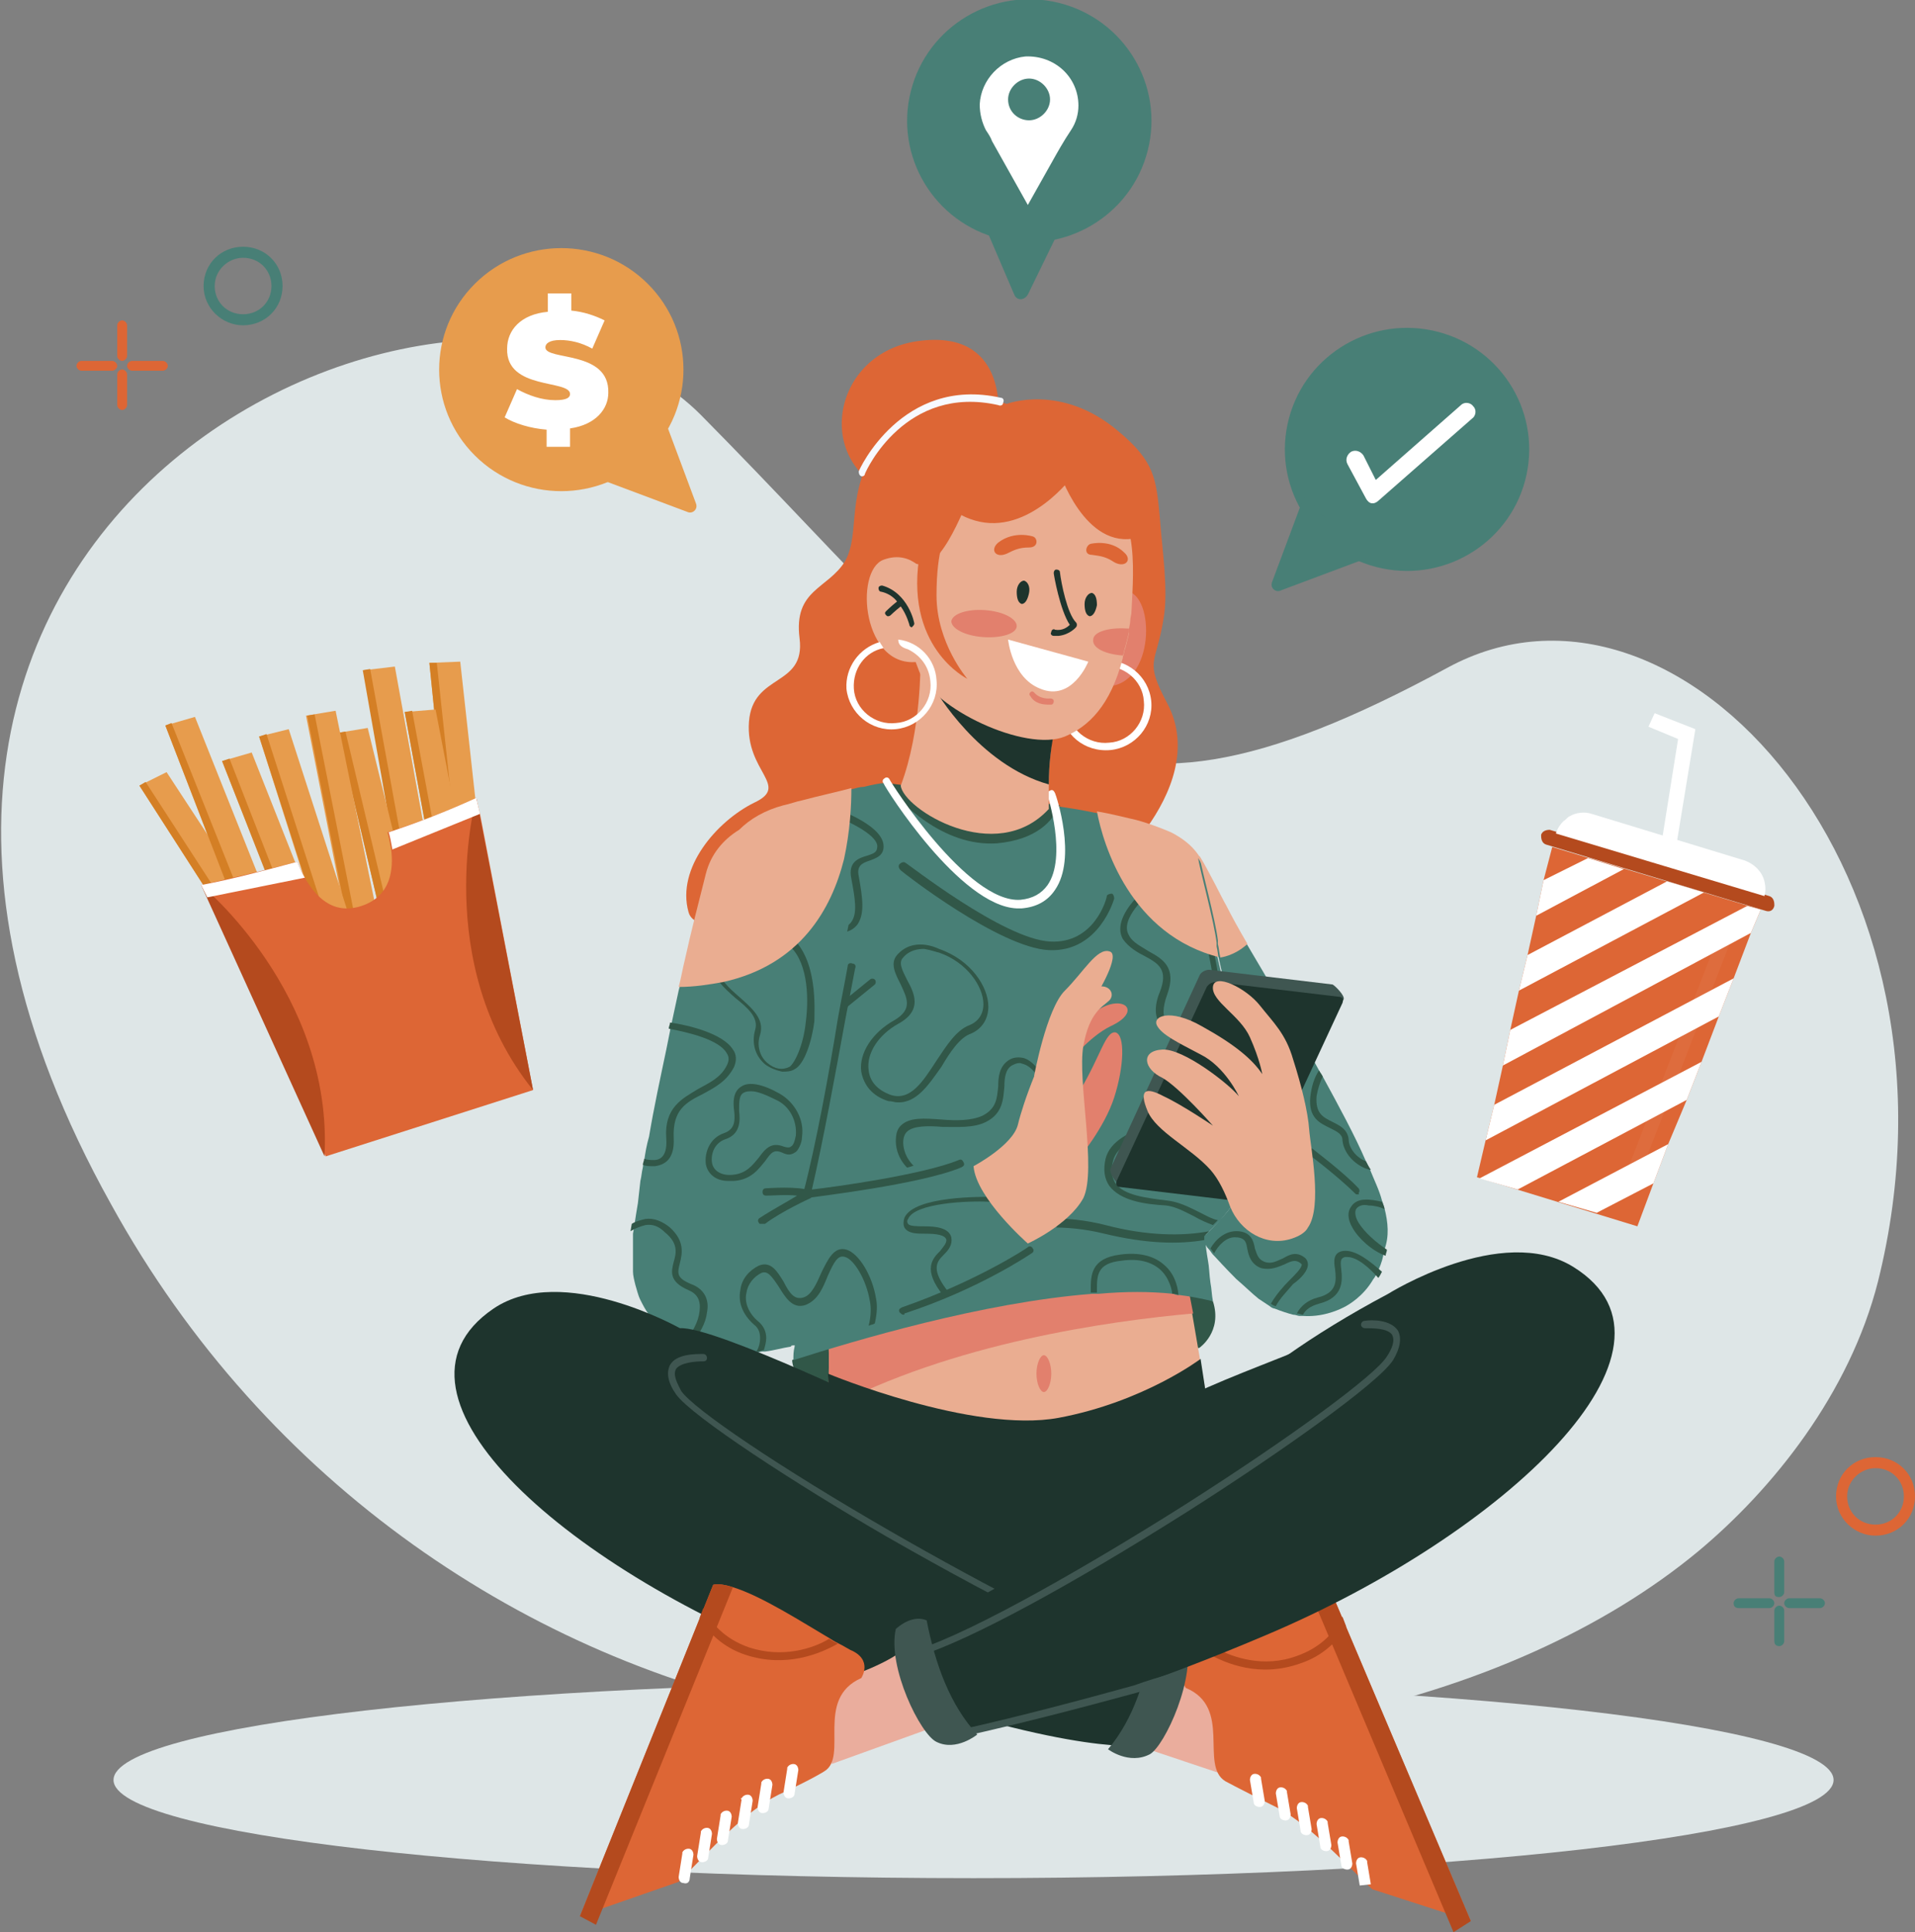 <svg width="225" height="227" viewBox="0 0 225 227" fill="none" xmlns="http://www.w3.org/2000/svg">
<rect x="0" y="0" width="225" height="227" fill="#808080" stroke="none"/>
<g clip-path="url(#clip0_2326:1288)">
<path d="M114.385 220.654C170.191 220.654 215.432 215.489 215.432 209.117C215.432 202.745 170.191 197.579 114.385 197.579C58.578 197.579 13.338 202.745 13.338 209.117C13.338 215.489 58.578 220.654 114.385 220.654Z" fill="#DEE6E7"/>
<path d="M94.233 201.329C138.885 210.271 177.883 200.175 199.485 182.292C208.328 174.937 217.316 163.688 220.651 150.564C232.539 102.972 197.31 63.6 170.055 78.455C125.403 102.684 118.734 85.522 82.345 48.746C54.8 21.056 -32.474 59.851 13.048 141.478C31.314 174.649 62.339 194.984 94.233 201.329Z" fill="#DEE6E7"/>
<path d="M117.284 48.89C117.284 48.89 118.444 38.506 107.716 40.093C97.133 41.679 95.393 55.813 106.266 58.408C117.429 61.004 117.284 48.89 117.284 48.89Z" fill="#DD6635"/>
<path d="M118.299 47.448C118.299 47.448 108.296 44.275 103.367 51.774C99.162 58.12 101.192 62.447 99.307 65.908C97.278 69.225 93.218 69.225 93.943 74.994C94.668 80.762 88.434 79.032 87.999 84.8C87.564 90.713 92.928 92.3 88.579 94.319C84.23 96.482 79.446 101.963 80.896 107.154C82.2 112.202 105.541 104.414 116.124 111.192C126.707 118.115 139.32 115.663 139.03 110.183C138.74 104.703 131.782 101.386 134.681 97.347C137.581 93.309 139.9 87.829 137.146 82.637C134.391 77.445 135.841 78.166 136.711 72.686C137.291 69.369 136.566 64.754 136.276 60.86C135.841 56.245 135.696 54.226 131.347 50.621C124.678 44.996 118.299 47.448 118.299 47.448Z" fill="#DD6635"/>
<path d="M101.337 55.957H101.192C100.902 55.813 100.902 55.524 100.902 55.38C100.902 55.236 105.976 44.131 117.574 46.727C117.864 46.727 118.009 47.015 117.864 47.304C117.864 47.592 117.574 47.736 117.284 47.592C106.411 45.14 101.772 55.236 101.627 55.668C101.627 55.813 101.482 55.957 101.337 55.957Z" fill="#F7F9FF"/>
<path d="M93.073 159.794C93.073 159.794 93.073 162.967 97.423 163.255L140.915 158.352C140.915 158.352 143.669 156.477 142.51 152.872C142.365 152.727 122.648 145.228 93.073 159.794Z" fill="#315748"/>
<path d="M143.38 173.639C117.139 181.138 96.118 176.235 96.118 176.235C96.843 172.774 97.133 169.024 97.278 165.563C97.423 161.525 97.423 158.064 97.278 156.189C106.701 154.314 130.042 149.843 139.465 150.564L140.045 154.17L143.38 173.639Z" fill="#EAAD91"/>
<path d="M123.518 161.381C123.518 162.534 123.083 163.544 122.648 163.544C122.213 163.544 121.778 162.534 121.778 161.381C121.778 160.227 122.213 159.217 122.648 159.217C123.083 159.217 123.518 160.227 123.518 161.381Z" fill="#E2806D"/>
<path d="M140.19 154.314C130.477 155.179 111.775 157.775 97.278 165.563C97.423 161.525 97.423 158.064 97.278 156.189C106.701 154.314 130.042 149.843 139.465 150.564L140.19 154.314Z" fill="#E2806D"/>
<path d="M148.019 135.998C147.004 139.027 144.829 141.623 143.38 143.353C143.235 143.497 142.945 143.786 142.8 143.93C142.51 144.218 142.22 144.507 142.075 144.651C141.785 144.94 141.64 145.084 141.64 145.084C141.64 145.228 141.64 145.372 141.64 145.661C141.64 146.382 141.785 147.247 141.93 148.112C142.075 148.833 142.075 149.699 142.22 150.708C142.365 151.429 142.365 152.15 142.51 152.872C141.205 152.583 139.9 152.295 138.595 152.15C138.305 152.15 138.16 152.15 137.871 152.006C135.116 151.718 132.217 151.718 129.027 152.006C128.737 152.006 128.592 152.006 128.302 152.006C115.399 153.016 100.467 157.487 93.218 159.794C93.218 159.217 93.218 158.785 93.363 158.208C93.363 157.775 93.363 157.487 93.363 157.054C93.508 153.016 93.363 149.266 93.073 146.093C93.073 145.805 93.073 145.516 92.928 145.228C92.349 140.469 90.899 133.691 88.869 126.768C88.724 126.335 88.579 125.758 88.434 125.326C88.289 125.037 88.289 124.749 88.144 124.461C87.419 122.153 86.695 119.846 85.825 117.682C85.535 116.961 85.245 116.24 85.1 115.375C84.81 114.509 84.665 113.644 84.375 112.779C83.94 110.616 83.65 108.596 83.65 106.577C83.65 102.972 84.665 99.799 86.84 97.636C88.144 96.338 89.884 95.328 92.059 94.751C92.784 94.607 93.508 94.319 94.233 94.175C96.408 93.598 98.438 93.165 100.032 92.733C100.612 92.588 101.047 92.444 101.482 92.444C102.642 92.156 103.512 92.011 103.802 92.011C103.947 92.011 104.092 92.011 104.092 92.011L124.388 94.751L126.273 95.04C127.142 95.184 127.867 95.328 128.592 95.473C130.332 95.761 131.927 96.194 133.231 96.482C134.826 96.915 136.276 97.492 137.291 97.924C142.075 100.376 141.93 103.837 142.8 110.616C142.8 110.76 142.8 110.904 142.8 110.904V111.048C142.945 111.625 142.945 112.058 143.09 112.635C143.235 113.211 143.38 113.933 143.524 114.509C143.814 115.807 144.104 116.961 144.394 118.259C145.699 123.163 147.294 127.633 147.874 131.239C147.874 131.671 148.019 132.104 148.019 132.537C148.309 133.691 148.309 134.988 148.019 135.998Z" fill="#487F76"/>
<path d="M136.711 148.545C135.551 147.536 133.811 147.103 131.637 147.391C128.157 147.824 128.157 149.843 128.157 151.574C128.157 151.718 128.157 151.862 128.157 151.862C128.447 151.862 128.592 151.862 128.882 151.862C128.882 151.718 128.882 151.718 128.882 151.574C128.882 149.843 128.882 148.401 131.782 148.112C133.811 147.824 135.261 148.257 136.276 149.122C137.436 150.131 137.726 151.718 137.726 152.006C138.015 152.006 138.16 152.006 138.45 152.151C138.45 151.862 138.305 149.843 136.711 148.545Z" fill="#315748"/>
<path d="M105.396 129.508C105.106 129.508 104.816 129.364 104.381 129.364C102.497 128.787 101.482 127.489 101.192 125.903C100.902 123.739 102.497 121.288 105.106 119.846C107.281 118.548 106.556 117.25 105.831 115.663C105.251 114.509 104.526 113.212 105.396 112.202C107.281 110.039 110.035 111.337 110.325 111.481C114.095 112.779 116.124 115.952 116.124 118.259C116.124 119.701 115.4 120.855 114.095 121.432C112.79 121.865 111.63 123.595 110.615 125.326C109.166 127.345 107.716 129.652 105.396 129.508ZM108.586 111.481C107.861 111.481 106.846 111.625 106.121 112.49C105.541 113.067 105.976 113.933 106.556 115.086C107.426 116.673 108.441 118.692 105.541 120.278C103.222 121.576 101.772 123.739 102.062 125.759C102.207 127.056 103.077 128.066 104.671 128.643C106.991 129.364 108.441 127.056 110.035 124.605C111.195 122.874 112.355 120.999 113.95 120.422C114.965 119.99 115.545 119.124 115.545 117.971C115.545 115.952 113.66 113.067 110.325 111.914C110.18 111.914 109.456 111.625 108.586 111.481Z" fill="#315748"/>
<path d="M138.885 121.432C137.726 121.432 137.001 120.999 136.421 120.422C135.696 119.701 135.551 118.259 136.276 116.529C137.291 113.933 136.131 113.212 134.536 112.346C133.666 111.914 132.651 111.337 131.927 110.327C130.332 107.443 135.551 103.549 135.841 103.405C135.986 103.26 136.131 103.26 136.276 103.405L140.915 105.568C141.06 105.568 141.06 105.712 141.06 105.856C141.205 106.289 144.684 117.538 142.945 120.567C142.655 120.999 142.365 121.288 141.785 121.432C140.625 121.432 139.61 121.576 138.885 121.432ZM136.131 103.982C134.681 105.135 131.492 108.02 132.651 109.895C133.086 110.76 134.101 111.192 134.971 111.769C136.566 112.635 138.305 113.644 137.146 116.817C136.566 118.403 136.566 119.557 137.146 120.134C137.871 120.855 139.465 120.999 141.785 120.567C142.075 120.567 142.22 120.422 142.365 120.134C143.67 117.827 141.495 109.462 140.48 106.145L136.131 103.982Z" fill="#315748"/>
<path d="M98.148 109.75C95.538 109.606 93.219 106.145 93.219 106.001C93.219 105.856 93.073 105.856 93.219 105.712L96.988 95.04C96.988 94.896 97.278 94.751 97.423 94.751C98.003 94.896 103.512 96.771 103.802 99.222C103.947 100.52 102.932 100.809 102.207 101.097C101.337 101.386 100.612 101.674 100.902 102.972C101.337 105.424 101.627 107.299 100.757 108.597C100.322 109.173 99.742 109.462 98.873 109.606C98.582 109.75 98.293 109.75 98.148 109.75ZM93.798 105.856C94.233 106.577 96.408 109.462 98.582 109.029C99.307 108.885 99.742 108.741 100.032 108.308C100.757 107.299 100.467 105.568 100.032 103.26C99.597 101.241 100.902 100.809 101.917 100.52C102.787 100.232 103.077 100.088 103.077 99.367C102.932 97.924 99.307 96.338 97.568 95.617L93.798 105.856Z" fill="#315748"/>
<path d="M111.485 139.603C111.195 139.603 105.396 138.45 105.251 134.123C105.251 133.258 105.396 132.681 105.831 132.248C106.846 131.239 108.586 131.383 110.615 131.527C112.355 131.671 114.095 131.671 115.399 131.095C117.139 130.229 117.139 128.931 117.284 127.633C117.284 126.48 117.429 125.326 118.444 124.605C119.024 124.172 119.749 124.172 120.329 124.316C122.068 124.893 123.228 127.778 123.373 127.922V128.066C122.793 131.96 120.618 135.133 116.994 137.44C114.095 139.027 111.63 139.603 111.485 139.603ZM119.749 124.893C119.459 124.893 119.169 125.037 118.879 125.182C118.154 125.614 118.009 126.624 118.009 127.633C117.864 129.076 117.864 130.806 115.834 131.816C114.385 132.537 112.5 132.393 110.76 132.393C109.021 132.248 107.281 132.248 106.556 132.969C106.266 133.258 106.121 133.69 106.121 134.267C106.266 137.873 111.05 139.027 111.63 139.027C112.5 138.738 121.488 136.431 122.793 128.066C122.648 127.633 121.633 125.47 120.329 125.037C119.894 124.893 119.894 124.893 119.749 124.893Z" fill="#315748"/>
<path d="M148.164 132.393C147.294 131.383 146.424 130.806 145.409 130.662C143.38 130.374 141.495 131.96 141.495 132.104C141.495 132.104 141.35 132.248 141.205 132.248C141.06 132.248 131.637 132.537 130.767 136.431C130.477 137.44 130.622 138.306 131.057 139.027C132.072 140.469 134.826 140.757 137.146 141.046C138.45 141.19 139.61 141.767 140.77 142.344C141.64 142.776 142.365 143.209 143.09 143.353C142.945 143.497 142.655 143.786 142.51 143.93C141.785 143.642 141.06 143.353 140.335 142.921C139.175 142.344 138.16 141.767 137.001 141.623C134.391 141.478 131.637 141.046 130.332 139.315C129.752 138.45 129.607 137.44 129.897 136.142C130.912 131.96 139.61 131.383 140.915 131.383C141.35 130.95 143.09 129.508 145.264 129.941C146.134 130.085 147.004 130.518 147.729 131.239C148.164 131.527 148.164 131.96 148.164 132.393Z" fill="#315748"/>
<path d="M143.379 112.49C132.796 109.895 129.607 99.222 128.882 95.328C130.622 95.617 132.216 96.049 133.521 96.338C135.116 96.771 136.566 97.347 137.581 97.78C142.365 100.232 142.22 103.693 143.09 110.471C143.09 110.616 143.09 110.76 143.09 110.76V110.904C143.09 111.481 143.235 112.058 143.379 112.49Z" fill="#EAAD91"/>
<path d="M124.533 94.607C123.663 96.482 121.778 98.645 117.139 99.078C110.76 99.511 105.686 94.175 103.947 92.011C104.092 92.011 104.236 92.011 104.236 92.011L124.533 94.607Z" fill="#315748"/>
<path d="M119.459 106.722C119.604 106.722 119.894 106.722 120.039 106.722C121.778 106.577 123.083 105.856 123.953 104.558C126.562 100.809 124.098 93.454 123.953 93.165C123.808 92.877 123.663 92.733 123.373 92.877C123.083 93.021 122.938 93.165 123.083 93.454C123.083 93.454 125.403 100.664 123.083 103.982C122.358 104.991 121.343 105.568 119.894 105.712C113.66 106.145 104.526 91.723 104.526 91.579C104.381 91.29 104.091 91.29 103.946 91.434C103.657 91.579 103.657 91.867 103.802 92.011C104.091 92.733 112.79 106.433 119.459 106.722Z" fill="white"/>
<path d="M111.775 146.238C111.92 146.382 112.065 146.526 112.21 146.526C112.355 146.526 112.355 146.526 112.5 146.526C112.645 146.526 120.474 142.632 129.752 144.94C134.536 146.093 138.45 146.238 141.64 145.661C141.64 145.516 141.64 145.228 141.64 145.084C141.64 145.084 141.785 144.94 142.075 144.651C139.03 145.228 134.826 145.228 129.897 143.93C120.329 141.478 112.355 145.516 111.92 145.661C111.775 145.805 111.63 146.093 111.775 146.238Z" fill="#315748"/>
<path d="M123.228 111.625C129.172 111.914 130.912 105.568 130.912 105.568C130.912 105.28 130.767 104.991 130.622 104.991C130.332 104.991 130.042 105.135 130.042 105.28C130.042 105.568 128.592 110.904 123.373 110.616C117.864 110.327 106.556 101.386 106.411 101.386C106.266 101.241 105.976 101.241 105.686 101.53C105.541 101.674 105.541 101.962 105.831 102.251C106.121 102.539 117.429 111.337 123.228 111.625Z" fill="#315748"/>
<path d="M120.908 147.536L118.444 148.689L115.979 149.843C114.529 150.564 112.935 151.141 111.485 151.862C111.34 151.862 111.195 152.006 111.195 152.006C111.05 152.006 110.905 152.151 110.905 152.151C109.31 152.727 107.861 153.449 106.266 154.025C105.251 154.458 104.091 154.891 103.076 155.179C102.787 155.323 102.497 155.323 102.352 155.468C101.917 155.612 101.627 155.756 101.192 155.9C99.452 156.477 97.712 157.054 95.828 157.487C94.958 157.775 94.088 157.919 93.218 158.064C93.073 158.064 92.928 158.064 92.928 158.208C91.913 158.352 91.044 158.64 89.884 158.785H89.739C89.449 158.785 89.304 158.785 89.014 158.929C87.999 159.073 86.984 159.073 85.825 159.073C85.68 159.073 85.39 159.073 85.245 159.073C85.1 159.073 84.81 159.073 84.52 159.073C84.23 159.073 84.085 159.073 83.795 158.929C83.505 158.929 83.215 158.785 82.925 158.785C82.78 158.785 82.635 158.785 82.49 158.64L82.055 158.496L81.62 158.352H81.475H81.33H81.185H81.04C80.895 158.352 80.606 158.208 80.46 158.064C79.881 157.775 79.301 157.487 78.721 157.054C78.431 156.91 78.286 156.766 77.996 156.477L77.706 156.189C77.561 156.044 77.416 156.044 77.416 155.9C77.126 155.612 76.981 155.468 76.836 155.179C76.691 155.035 76.691 154.891 76.546 154.891C76.401 154.747 76.401 154.602 76.256 154.458C75.821 153.881 75.531 153.304 75.241 152.727C74.951 152.151 74.806 151.429 74.662 150.997C74.517 150.42 74.372 149.843 74.372 149.41C74.372 149.122 74.372 148.978 74.372 148.689V148.257V148.112V147.247V146.382C74.372 146.093 74.372 145.805 74.372 145.517V144.94L74.517 144.074C74.662 143.065 74.806 142.2 74.951 141.334L75.097 140.036L75.241 138.738C75.386 138.161 75.386 137.729 75.531 137.152C75.531 136.863 75.676 136.719 75.676 136.431C75.821 135.421 75.966 134.556 76.256 133.546C76.836 130.085 77.561 126.768 78.286 123.307C78.431 122.586 78.576 121.865 78.721 121.144C78.721 120.855 78.866 120.711 78.866 120.423C79.156 119.125 79.446 117.682 79.736 116.384C80.026 115.375 80.171 114.365 80.46 113.212C81.185 109.895 82.055 106.578 82.925 103.116C83.505 100.809 84.955 99.078 86.839 97.924C88.869 96.771 91.189 96.338 93.653 96.915C96.118 97.636 98.002 99.222 99.162 101.241C100.032 102.972 100.467 104.991 100.032 107.01C98.727 113.644 97.278 120.278 95.828 126.912L94.813 131.816C94.523 133.402 94.088 135.133 93.798 136.719L92.783 141.046C93.943 140.757 95.103 140.469 96.263 140.18C97.857 139.748 99.307 139.315 100.902 138.882C102.497 138.45 104.091 138.017 105.686 137.44C107.281 137.008 108.875 136.431 110.47 135.998L115.109 134.412H115.254C119.024 133.258 123.083 135.277 124.243 139.027C125.547 142.344 123.953 146.093 120.908 147.536Z" fill="#487F76"/>
<path d="M86.26 125.326C85.39 127.057 83.94 127.778 82.635 128.499C80.606 129.508 79.011 130.374 79.156 133.691C79.301 136.431 77.851 136.863 76.981 137.008C76.836 137.008 76.691 137.008 76.546 137.008C76.256 137.008 75.966 137.008 75.531 136.863C75.531 136.575 75.677 136.431 75.677 136.142C76.111 136.287 76.546 136.287 76.836 136.287C77.271 136.287 78.431 136.142 78.286 133.835C77.996 130.085 80.171 129.076 82.055 127.922C83.36 127.201 84.665 126.624 85.39 125.182C85.68 124.605 85.68 124.172 85.39 123.74C84.52 122.153 80.895 121.288 78.576 120.855C78.576 120.567 78.721 120.423 78.721 120.134C80.895 120.423 84.955 121.432 86.115 123.307C86.549 123.884 86.549 124.605 86.26 125.326Z" fill="#315748"/>
<path d="M92.928 110.039C91.189 108.597 89.739 108.02 88.434 108.308C87.419 108.597 86.84 109.318 86.695 109.606C85.97 109.75 83.505 110.471 83.65 113.356C83.795 114.942 85.1 116.096 86.405 117.25C87.854 118.403 89.159 119.557 88.724 120.999C88.289 122.586 88.724 124.028 89.884 125.037C90.464 125.47 91.189 125.759 91.914 125.903C92.349 125.903 92.928 125.903 93.363 125.614C94.523 125.037 95.393 122.297 95.683 119.99C95.683 118.548 96.118 112.779 92.928 110.039ZM94.668 120.134C94.378 122.874 93.363 124.893 92.784 125.326C91.914 125.759 91.044 125.614 90.174 124.893C89.304 124.172 88.869 122.874 89.304 121.576C89.884 119.701 88.289 118.403 86.84 117.105C85.68 116.096 84.375 114.942 84.375 113.644C84.23 110.904 86.84 110.616 86.985 110.616C87.13 110.616 87.275 110.471 87.275 110.471C87.275 110.471 87.71 109.606 88.724 109.318C89.739 109.029 91.044 109.606 92.494 110.904C94.813 112.635 95.103 116.817 94.668 120.134Z" fill="#315748"/>
<path d="M83.07 154.17C82.925 155.468 82.2 156.766 81.04 158.064H80.896C80.751 158.064 80.461 157.919 80.316 157.775C81.331 156.621 82.055 155.323 82.2 154.025C82.345 152.728 81.91 152.006 80.896 151.574C78.576 150.564 78.866 149.41 79.156 148.257C79.446 147.247 79.736 146.093 78.141 144.795C77.416 144.074 76.691 143.786 75.822 143.93C75.242 144.074 74.517 144.363 74.082 144.651L74.227 143.786C74.662 143.498 75.242 143.353 75.822 143.209C76.836 143.065 77.851 143.498 78.721 144.219C80.461 145.805 80.171 147.247 79.881 148.401C79.591 149.555 79.446 150.132 81.186 150.853C82.78 151.43 83.36 152.728 83.07 154.17Z" fill="#315748"/>
<path d="M116.704 140.902C116.704 141.046 116.559 141.19 116.269 141.19C113.805 141.046 107.426 141.334 106.701 143.209C106.556 143.353 106.556 143.642 106.701 143.786C106.846 144.074 107.861 144.074 108.586 144.074C109.89 144.074 111.485 144.219 111.775 145.372C111.92 146.238 111.485 146.814 110.905 147.391C110.035 148.257 109.31 149.122 111.485 151.862C111.485 151.862 111.485 151.862 111.485 152.006C111.34 152.006 111.195 152.151 111.195 152.151C111.05 152.151 110.905 152.295 110.905 152.295C108.296 149.122 109.6 147.824 110.47 146.959C110.905 146.382 111.195 146.093 111.195 145.661C111.05 145.084 110.035 144.94 108.731 144.94C107.716 144.94 106.701 144.94 106.266 144.219C106.121 143.93 106.121 143.497 106.266 143.065C107.426 140.469 115.544 140.613 116.559 140.613C116.559 140.469 116.704 140.613 116.704 140.902Z" fill="#315748"/>
<path d="M102.932 152.583C102.497 149.843 100.902 147.247 99.452 146.815C98.003 146.382 97.278 147.968 96.553 149.41C95.973 150.708 95.393 152.151 94.378 152.439C93.363 152.727 92.784 152.006 92.059 150.564C91.334 149.41 90.609 148.112 89.159 148.689C87.999 149.266 87.129 150.276 86.984 151.574C86.695 153.016 87.275 154.458 88.579 155.612C89.159 156.045 89.304 156.621 89.304 157.198C89.304 157.775 89.159 158.352 88.869 158.785C89.159 158.785 89.304 158.785 89.594 158.64H89.739C89.884 158.208 90.029 157.631 90.029 157.198C90.029 156.477 89.739 155.756 89.014 155.179C87.999 154.314 87.419 153.016 87.709 151.862C87.854 150.853 88.579 149.987 89.449 149.555C90.174 149.266 90.609 149.843 91.479 151.141C92.204 152.295 93.073 153.881 94.668 153.304C96.118 152.727 96.698 151.285 97.278 149.843C98.003 148.257 98.438 147.391 99.307 147.68C100.322 147.968 101.772 150.276 102.207 152.872C102.352 153.593 102.352 154.602 102.062 155.756C102.352 155.612 102.642 155.612 102.787 155.468C103.077 154.17 103.077 153.304 102.932 152.583Z" fill="#315748"/>
<path d="M91.624 128.499C89.594 127.345 87.999 127.057 87.129 127.633C86.115 128.21 86.115 129.508 86.26 130.518C86.404 131.816 86.26 132.681 85.1 133.114C83.36 133.691 82.78 135.421 82.925 136.719C83.07 137.729 83.94 138.738 85.535 138.738C85.68 138.738 85.97 138.738 86.26 138.738C88.289 138.594 89.159 137.296 89.884 136.431C90.609 135.421 90.899 134.989 91.913 135.421C92.493 135.71 92.928 135.71 93.363 135.421C93.653 135.277 93.798 134.989 93.943 134.7C94.088 134.412 94.233 133.979 94.233 133.546C94.523 131.527 93.363 129.508 91.624 128.499ZM93.508 133.402C93.363 134.123 93.218 134.556 92.928 134.7C92.783 134.844 92.493 134.844 92.058 134.7C90.609 134.123 89.884 134.989 89.159 135.998C88.434 136.863 87.709 137.873 86.115 138.017C84.81 138.161 83.795 137.585 83.65 136.575C83.505 135.565 83.94 134.268 85.245 133.835C86.984 133.258 86.984 131.672 86.839 130.518C86.839 129.364 86.839 128.643 87.419 128.355C87.709 128.21 87.999 128.21 88.289 128.21C89.014 128.21 90.029 128.643 91.189 129.22C92.783 129.941 93.653 131.672 93.508 133.402Z" fill="#315748"/>
<path d="M106.121 154.458C105.976 154.458 105.831 154.314 105.686 154.17C105.541 153.881 105.686 153.737 105.976 153.593C114.675 150.564 120.619 146.67 120.764 146.526C120.909 146.382 121.199 146.382 121.343 146.67C121.488 146.815 121.488 147.103 121.199 147.247C121.199 147.247 115.11 151.43 106.266 154.314C106.266 154.458 106.266 154.458 106.121 154.458Z" fill="#315748"/>
<path d="M94.813 140.757C94.668 140.757 94.523 140.757 94.523 140.613C94.378 140.469 94.378 140.325 94.378 140.18C95.828 134.7 97.423 126.047 98.438 119.701C98.872 117.25 99.307 115.231 99.597 113.5C99.597 113.212 99.887 113.067 100.177 113.212C100.467 113.212 100.612 113.5 100.467 113.788C100.177 115.375 99.742 117.538 99.307 119.846C98.147 126.191 96.698 134.123 95.393 139.748C98.002 139.459 108.441 138.017 112.645 136.287C112.935 136.142 113.08 136.287 113.225 136.575C113.37 136.863 113.225 137.008 112.935 137.152C108.151 139.171 95.538 140.613 94.813 140.757C94.958 140.757 94.813 140.757 94.813 140.757Z" fill="#315748"/>
<path d="M89.449 143.786C89.304 143.786 89.159 143.786 89.159 143.642C89.014 143.497 89.014 143.209 89.304 143.065C90.609 142.2 92.493 141.19 93.653 140.469C92.348 140.325 90.754 140.469 90.029 140.469C89.739 140.469 89.594 140.325 89.594 140.036C89.594 139.748 89.739 139.604 90.029 139.604C90.174 139.604 93.798 139.315 95.248 139.892C95.393 139.892 95.538 140.18 95.538 140.325C95.538 140.469 95.393 140.613 95.248 140.757C95.248 140.757 91.769 142.344 89.884 143.786C89.594 143.786 89.449 143.786 89.449 143.786Z" fill="#315748"/>
<path d="M99.307 118.403C99.162 118.403 99.017 118.403 99.017 118.259C98.872 118.115 98.872 117.827 99.017 117.682L102.207 115.086C102.352 114.942 102.642 114.942 102.787 115.086C102.931 115.231 102.931 115.519 102.787 115.663L99.597 118.259C99.597 118.403 99.452 118.403 99.307 118.403Z" fill="#315748"/>
<path d="M99.162 100.953C97.713 106.722 94.088 113.356 84.955 115.375C83.36 115.663 81.621 115.952 79.736 115.952C80.026 114.942 80.171 113.933 80.461 112.779C81.186 109.462 82.055 106.145 82.925 102.684C83.505 100.376 84.955 98.645 86.84 97.492C88.144 96.194 89.884 95.184 92.059 94.607C92.784 94.463 93.508 94.175 94.233 94.031C96.408 93.454 98.438 93.021 100.032 92.588C100.032 94.607 99.887 97.636 99.162 100.953Z" fill="#EAAD91"/>
<path d="M126.708 136.142C126.708 136.142 129.752 132.537 130.912 128.931C132.072 125.326 132.217 121.576 131.057 121.288C129.897 121.144 129.317 124.028 126.998 127.922C124.678 132.104 126.708 136.142 126.708 136.142Z" fill="#E2806D"/>
<path d="M125.693 124.749C125.693 124.749 127.867 121.865 130.477 120.567C134.246 118.836 132.072 116.817 129.172 118.548C126.273 120.278 124.678 121.576 124.678 121.576L125.693 124.749Z" fill="#E2806D"/>
<path d="M114.385 137.008C114.385 137.008 119.024 134.556 119.604 132.104C120.184 129.652 122.358 123.451 125.258 119.125C129.027 113.788 131.492 116.384 130.332 117.538C129.607 118.259 128.012 118.836 127.287 122.874C126.563 126.912 128.882 137.44 127.287 140.757C125.548 143.93 120.764 146.093 120.764 146.093C120.764 146.093 114.675 140.757 114.385 137.008Z" fill="#EAAD91"/>
<path d="M121.489 126.48C121.489 126.48 122.938 118.548 125.113 116.384C127.287 114.221 128.882 111.337 130.332 111.769C131.782 112.058 128.882 116.817 128.882 116.817L121.489 126.48Z" fill="#EAAD91"/>
<path d="M162.661 141.911C162.516 141.623 162.516 141.334 162.371 141.046C162.081 139.892 161.501 138.738 160.921 137.296C160.776 137.008 160.631 136.719 160.487 136.431C159.182 133.402 157.297 129.941 155.412 126.48C155.267 126.191 155.122 126.047 154.978 125.759C152.078 120.422 148.889 114.942 146.569 111.048C145.554 109.318 144.684 107.731 143.959 106.722C143.525 105.856 141.93 102.684 140.77 100.809C141.06 102.539 142.655 108.308 142.945 110.76C142.945 110.904 142.945 111.048 142.945 111.048V111.193C143.09 111.769 143.09 112.202 143.235 112.779C143.38 113.356 143.525 114.077 143.67 114.654C143.959 115.952 144.249 117.105 144.539 118.403C146.569 125.903 149.179 132.393 147.874 136.142C146.569 140.18 143.09 143.642 141.93 144.795C141.64 145.084 141.495 145.228 141.495 145.228C141.495 145.372 141.495 145.517 141.495 145.805V145.949C141.64 146.238 141.785 146.526 142.075 146.815C142.22 146.959 142.365 147.247 142.51 147.391L142.655 147.536C142.8 147.68 143.959 148.978 145.264 150.276C146.279 151.141 147.149 152.006 147.874 152.583C148.309 152.872 148.744 153.16 149.179 153.449C149.324 153.593 149.613 153.737 149.758 153.737C150.483 154.025 151.353 154.314 151.933 154.458C152.223 154.458 152.513 154.602 152.658 154.602C152.803 154.602 152.948 154.602 153.093 154.602C155.267 154.747 157.007 154.025 157.877 153.593C158.457 153.304 160.197 152.295 161.356 150.276C161.501 150.132 161.646 149.843 161.791 149.555C162.081 148.978 162.371 148.257 162.516 147.536C162.516 147.247 162.661 147.103 162.661 146.815C163.241 145.228 163.096 143.642 162.661 141.911Z" fill="#487F76"/>
<path d="M157.877 146.959C156.572 147.103 156.717 148.257 156.862 149.122C157.007 150.42 157.152 151.862 154.832 152.439C153.673 152.727 152.803 153.449 152.368 154.314C152.658 154.314 152.948 154.458 153.093 154.458C153.383 153.881 153.963 153.449 154.977 153.16C157.877 152.439 157.732 150.42 157.587 149.122C157.442 147.968 157.587 147.824 158.022 147.68C158.167 147.68 158.167 147.68 158.312 147.68C159.472 147.68 160.921 148.978 161.936 150.131C162.081 149.987 162.226 149.699 162.371 149.41C161.066 148.257 159.327 146.814 157.877 146.959Z" fill="#315748"/>
<path d="M153.673 148.545C153.673 148.257 153.528 147.968 153.383 147.824C152.368 146.959 151.498 147.391 150.773 147.824C150.048 148.112 149.468 148.545 148.599 148.257C147.874 147.968 147.729 147.536 147.439 146.67C147.294 145.805 147.004 144.795 145.554 144.651C143.959 144.507 142.8 145.661 142.22 146.67C142.365 146.814 142.51 147.103 142.655 147.247C143.09 146.382 144.104 145.228 145.264 145.372H145.409C146.424 145.517 146.424 146.093 146.569 146.814C146.714 147.536 147.004 148.545 148.164 148.978C149.323 149.266 150.193 148.834 150.918 148.545C151.788 148.112 152.223 147.968 152.803 148.401C152.948 148.545 152.948 148.545 152.948 148.545C152.948 148.978 152.223 149.699 151.498 150.42C150.773 151.141 149.903 152.151 149.323 153.16C149.468 153.304 149.758 153.449 149.903 153.449C150.338 152.583 151.208 151.718 151.933 150.853C152.948 150.131 153.673 149.266 153.673 148.545Z" fill="#315748"/>
<path d="M159.617 143.642C159.182 142.921 159.182 142.344 159.327 142.055C159.617 141.623 160.197 141.478 160.776 141.623C161.356 141.623 162.081 141.767 162.661 142.055C162.661 141.767 162.516 141.478 162.371 141.19C161.066 140.902 159.472 140.613 158.747 141.767C158.312 142.344 158.312 143.209 158.892 144.219C159.617 145.517 161.211 146.959 162.806 147.536C162.806 147.247 162.951 147.103 162.951 146.815C161.646 145.949 160.342 144.795 159.617 143.642Z" fill="#315748"/>
<path d="M160.487 136.431C159.327 135.998 158.457 134.844 158.457 133.835C158.312 132.681 157.442 132.248 156.572 131.816C155.413 131.239 154.543 130.806 154.688 128.787C154.833 127.922 155.123 127.057 155.413 126.48C155.268 126.191 155.123 126.047 154.978 125.759C154.398 126.624 154.108 127.633 153.963 128.787C153.673 131.383 155.123 131.96 156.282 132.537C157.152 132.969 157.732 133.258 157.732 133.979C157.877 135.421 159.037 136.719 160.487 137.296C160.632 137.296 160.777 137.44 161.067 137.44C160.777 137.008 160.632 136.719 160.487 136.431Z" fill="#315748"/>
<path d="M159.472 140.325C159.327 140.325 159.327 140.325 159.182 140.18C157.442 138.45 153.963 135.71 153.818 135.71C153.673 135.565 153.528 135.277 153.673 135.133C153.818 134.989 154.108 134.844 154.253 134.989C154.398 135.133 157.877 137.729 159.617 139.604C159.762 139.748 159.762 140.036 159.617 140.18C159.762 140.325 159.617 140.325 159.472 140.325Z" fill="#315748"/>
<path d="M146.569 110.904C144.974 112.346 143.38 112.49 143.38 112.49C143.235 111.914 143.235 111.481 143.09 110.904V110.76C143.09 110.616 143.09 110.471 143.09 110.471C142.8 108.02 141.205 102.251 140.915 100.52C142.075 102.395 143.67 105.712 144.104 106.433C144.684 107.587 145.554 109.173 146.569 110.904Z" fill="#EAAD91"/>
<path d="M153.383 129.797C153.383 129.797 149.613 122.009 145.699 120.567C141.785 119.124 144.394 123.307 146.424 126.191C148.454 129.22 153.383 129.797 153.383 129.797Z" fill="#E2806D"/>
<path d="M140.915 114.654L130.477 137.296C130.332 137.729 130.912 138.738 131.492 139.171L145.409 139.748C145.844 139.748 146.279 139.604 146.424 139.171L157.877 117.394C158.022 116.961 156.862 115.807 156.572 115.663L142.075 113.933C141.64 113.933 141.06 114.221 140.915 114.654Z" fill="#3F5651"/>
<path d="M141.785 115.952L131.202 138.738C131.057 139.171 131.202 139.459 131.637 139.459L146.134 141.19C146.569 141.19 147.004 141.046 147.149 140.613L157.732 117.827C157.877 117.394 157.732 117.105 157.297 117.105L142.8 115.375C142.51 115.375 142.075 115.519 141.785 115.952Z" fill="#1E342D"/>
<path d="M151.788 145.516C148.743 146.526 145.699 144.651 144.539 141.767C143.959 140.18 143.234 138.594 142.22 137.44C139.9 134.844 135.841 132.969 134.826 130.518C133.811 128.066 134.536 127.633 136.711 128.787C138.885 129.797 142.51 132.248 142.51 132.248C142.51 132.248 138.595 127.778 136.566 126.624C134.391 125.614 133.956 123.451 136.566 123.307C139.03 123.163 144.394 127.345 145.554 128.787C145.554 128.787 143.959 125.326 141.06 123.884C138.305 122.442 136.566 121.576 135.986 120.567C135.261 119.413 137.436 118.403 141.205 120.567C145.119 122.73 147.149 124.461 148.309 126.191C148.309 126.191 148.019 124.461 146.859 121.865C145.699 119.269 142.365 117.682 142.51 115.952C142.655 114.221 146.424 116.096 148.019 118.115C149.613 120.134 151.063 121.432 151.933 124.461C152.948 127.633 153.673 130.662 153.818 132.681C153.963 134.7 155.412 141.767 153.673 144.219C153.383 144.795 152.658 145.228 151.788 145.516Z" fill="#EAAD91"/>
<path d="M123.228 95.04C116.994 101.818 106.121 95.04 105.831 92.3C108.296 85.81 108.151 77.59 108.151 77.59L123.953 84.079C123.953 84.512 123.808 84.945 123.808 85.522C123.518 87.685 123.228 89.848 123.228 92.156C123.228 93.165 123.228 93.886 123.228 95.04Z" fill="#EAAD91"/>
<path d="M123.228 92.156C114.964 89.848 109.89 81.051 109.89 81.051L123.953 85.522C123.518 87.541 123.228 89.704 123.228 92.156Z" fill="#1E342D"/>
<path d="M128.012 72.398C128.012 72.398 129.462 68.504 132.651 69.513C135.841 70.523 135.551 81.195 129.462 80.618L128.012 72.398Z" fill="#E2806D"/>
<path d="M124.678 83.358C124.388 80.474 126.562 77.878 129.462 77.59C132.361 77.301 134.971 79.464 135.261 82.349C135.551 85.233 133.376 87.829 130.477 88.118C127.432 88.406 124.823 86.243 124.678 83.358ZM125.403 83.214C125.548 85.666 127.867 87.541 130.332 87.252C132.796 87.108 134.681 84.8 134.391 82.349C134.246 79.897 131.927 78.022 129.462 78.311C126.997 78.599 125.258 80.762 125.403 83.214Z" fill="white"/>
<path d="M108.006 78.888C109.6 83.214 120.473 88.406 125.113 86.531C127.867 85.377 130.477 82.926 131.926 77.301C131.926 77.301 131.926 77.301 131.926 77.157C132.071 76.868 132.071 76.436 132.216 76.147C132.361 75.57 132.506 74.994 132.651 74.417C132.651 74.272 132.651 74.128 132.651 73.984C132.651 73.696 132.796 73.263 132.796 72.975C132.796 72.542 132.941 72.254 132.941 71.821C133.231 66.196 133.811 59.851 128.592 56.101C123.518 52.351 115.399 51.198 110.615 56.245C110.615 56.245 106.991 60.572 106.991 68.792C106.846 77.013 106.846 75.715 108.006 78.888Z" fill="#EAAD91"/>
<path d="M127.432 70.956C127.432 71.677 127.577 72.254 128.012 72.398C128.447 72.398 128.737 71.821 128.882 71.1C128.882 70.379 128.737 69.802 128.302 69.657C127.867 69.657 127.432 70.234 127.432 70.956Z" fill="#1E342D"/>
<path d="M119.459 69.513C119.459 70.234 119.604 70.811 120.039 70.956C120.474 70.956 120.764 70.379 120.908 69.657C121.053 68.936 120.764 68.36 120.329 68.215C119.894 68.215 119.459 68.792 119.459 69.513Z" fill="#1E342D"/>
<path d="M114.965 55.38C114.965 55.38 112.065 64.177 109.456 65.908C106.846 67.638 104.671 63.312 104.671 63.312C104.671 63.312 110.325 49.755 114.965 55.38Z" fill="#DD6635"/>
<path d="M126.127 55.812C126.127 55.812 120.908 63.023 114.529 61.149C108.151 59.274 112.5 54.082 112.5 54.082C112.5 54.082 124.533 49.611 126.127 55.812Z" fill="#DD6635"/>
<path d="M124.388 55.236C124.388 55.236 127.432 64.754 133.666 63.168C139.9 61.581 131.347 52.207 127.142 52.495C122.938 52.784 124.388 55.236 124.388 55.236Z" fill="#DD6635"/>
<path d="M131.927 77.013C132.072 76.724 132.072 76.292 132.216 76.003C132.361 75.426 132.506 74.849 132.651 74.273C132.651 74.128 132.651 73.984 132.651 73.84C132.506 73.84 132.506 73.84 132.361 73.84C130.187 73.696 128.447 74.272 128.447 75.138C128.302 76.147 129.897 76.868 131.927 77.013Z" fill="#E2806D"/>
<path d="M111.775 72.975C111.775 73.84 113.37 74.705 115.544 74.849C117.719 74.994 119.459 74.417 119.459 73.551C119.459 72.686 117.864 71.821 115.689 71.677C113.66 71.532 111.92 72.109 111.775 72.975Z" fill="#E2806D"/>
<path d="M121.343 63.023C121.343 63.023 119.169 62.302 117.284 63.745C116.269 64.61 116.994 65.619 118.299 65.043C119.169 64.61 119.749 64.321 120.909 64.321C122.068 64.321 121.923 63.168 121.343 63.023Z" fill="#DD6635"/>
<path d="M128.157 63.889C128.157 63.889 130.477 63.312 132.071 64.898C133.086 65.764 132.216 66.773 130.912 66.052C130.042 65.475 129.462 65.331 128.302 65.187C127.287 65.187 127.577 64.033 128.157 63.889Z" fill="#DD6635"/>
<path d="M109.02 67.783C109.02 67.783 107.281 64.466 103.801 65.764C100.322 67.062 101.337 78.743 108.006 77.734L109.02 67.783Z" fill="#EAAD91"/>
<path d="M111.195 62.735C111.195 62.735 110.035 64.322 110.035 69.946C110.035 75.57 113.66 79.753 113.66 79.753C113.66 79.753 105.976 76.003 108.151 64.61C110.325 53.217 111.195 62.735 111.195 62.735Z" fill="#DD6635"/>
<path d="M103.367 75.426C103.512 75.715 103.656 75.859 103.801 76.147C101.627 76.58 100.177 78.599 100.322 80.907C100.467 83.358 102.787 85.233 105.251 84.945C107.716 84.8 109.6 82.493 109.31 80.041C109.166 78.311 108.151 77.013 106.701 76.292C105.686 76.003 105.541 75.57 105.541 75.138C108.006 75.426 109.89 77.445 110.035 79.897C110.325 82.781 108.151 85.377 105.251 85.666C102.352 85.954 99.742 83.791 99.452 80.907C99.307 78.455 100.902 76.147 103.367 75.426Z" fill="white"/>
<path d="M107.426 73.263C107.426 73.407 107.281 73.551 107.136 73.696C106.991 73.696 106.846 73.551 106.846 73.407C106.846 73.407 106.556 72.254 105.831 71.244C105.106 71.821 104.671 72.254 104.671 72.254C104.671 72.254 104.526 72.398 104.381 72.398C104.236 72.398 104.236 72.398 104.091 72.254C103.946 72.109 103.946 71.965 104.091 71.821C104.091 71.821 104.671 71.244 105.396 70.667C104.961 70.09 104.236 69.657 103.511 69.513C103.366 69.513 103.221 69.369 103.221 69.081C103.221 68.936 103.366 68.792 103.656 68.792C106.701 69.657 107.426 73.119 107.426 73.263Z" fill="#1E342D"/>
<path d="M118.444 75.138C118.444 75.138 118.879 79.609 122.213 80.907C125.983 82.493 127.867 77.734 127.867 77.734L118.444 75.138Z" fill="white"/>
<path d="M123.228 82.781C123.373 82.781 123.518 82.781 123.518 82.781C123.663 82.781 123.808 82.637 123.808 82.349C123.808 82.204 123.663 82.06 123.373 82.06C123.373 82.06 122.213 82.205 121.488 81.339C121.343 81.195 121.198 81.195 121.053 81.339C120.908 81.484 120.908 81.628 121.053 81.772C121.633 82.781 122.793 82.781 123.228 82.781Z" fill="#E2806D"/>
<path d="M124.388 74.705C124.243 74.705 123.953 74.705 123.808 74.705C123.518 74.705 123.373 74.417 123.518 74.272C123.518 73.984 123.808 73.84 123.953 73.984C124.823 74.128 125.403 73.696 125.693 73.407C124.533 71.677 123.808 67.494 123.808 67.35C123.808 67.062 123.953 66.917 124.098 66.917C124.388 66.917 124.533 67.062 124.533 67.206C124.678 68.504 125.403 72.109 126.418 73.119C126.563 73.263 126.563 73.551 126.418 73.696C126.418 73.696 125.693 74.561 124.388 74.705Z" fill="#1E342D"/>
<path d="M107.571 182.148C109.021 183.158 111.195 184.311 114.53 185.465C133.521 191.955 151.353 182.725 151.353 182.725C152.513 177.533 152.078 171.62 150.338 169.313C150.918 168.591 150.628 167.582 150.628 167.582L168.75 149.843C158.457 157.919 145.989 160.227 136.131 165.851C133.231 167.438 130.767 168.88 128.882 169.889C125.983 171.332 122.503 171.476 119.024 170.899C112.21 169.745 105.686 166.284 105.686 166.284C105.686 166.284 83.94 155.756 79.881 156.044C76.691 156.189 93.508 174.504 107.571 182.148Z" fill="#1E342D"/>
<path d="M97.278 161.381C97.278 161.381 114.24 168.447 124.388 166.572C134.391 164.698 141.06 159.65 141.06 159.65L142.655 170.034C142.655 170.034 124.823 177.1 114.24 173.639C103.657 170.178 97.568 166.572 97.568 166.572L97.278 161.381Z" fill="#1E342D"/>
<path d="M141.205 198.301C141.205 198.301 135.551 196.57 133.956 194.695L129.752 203.781L143.09 208.252C142.945 208.252 143.38 200.175 141.205 198.301Z" fill="#EAAD9D"/>
<path d="M172.809 225.702L156.427 187.052C155.847 187.052 154.977 187.196 154.108 187.484C150.773 188.638 145.989 191.811 142.8 193.686C142.51 193.974 142.075 194.118 141.785 194.262C141.205 194.551 140.77 194.839 140.48 194.984C137.726 196.137 139.32 198.301 139.32 198.301C144.829 200.608 140.915 207.386 143.959 209.261C143.959 209.261 145.264 209.982 149.323 212.001C153.383 213.876 157.442 218.347 161.211 221.952" fill="#DD6635"/>
<path d="M172.809 225.702L156.427 187.052C155.847 187.052 154.978 187.196 154.108 187.484L170.78 227" fill="#B44A1E"/>
<path d="M158.167 191.09L157.732 189.936C156.862 191.666 155.267 193.541 152.368 194.551C148.454 195.993 144.829 194.695 142.945 193.686C142.655 193.974 142.22 194.118 141.93 194.262C143.959 195.416 148.019 197.147 152.803 195.416C155.412 194.551 157.152 192.82 158.167 191.09Z" fill="#B44A1E"/>
<path d="M151.208 210.415C151.063 210.126 150.773 209.982 150.483 209.982C150.048 209.982 149.903 210.415 149.903 210.703L150.338 213.299C150.338 213.732 150.773 213.876 151.063 213.876C151.498 213.876 151.643 213.443 151.643 213.155L151.208 210.559V210.415Z" fill="white"/>
<path d="M148.164 208.828C148.019 208.54 147.729 208.396 147.439 208.396C147.004 208.396 146.859 208.828 146.859 209.117L147.294 211.713C147.294 212.146 147.729 212.29 148.019 212.29C148.454 212.29 148.599 211.857 148.599 211.569L148.164 208.973V208.828Z" fill="white"/>
<path d="M153.673 212.145C153.528 211.857 153.238 211.713 152.948 211.713C152.513 211.713 152.368 212.145 152.368 212.434L152.803 215.03C152.803 215.463 153.238 215.607 153.528 215.607C153.963 215.607 154.108 215.174 154.108 214.886L153.673 212.29C153.673 212.29 153.673 212.29 153.673 212.145Z" fill="white"/>
<path d="M155.992 214.02C155.847 213.732 155.557 213.588 155.267 213.588C154.832 213.588 154.688 214.02 154.688 214.309L155.122 216.905C155.122 217.337 155.557 217.482 155.847 217.482C156.282 217.482 156.427 217.049 156.427 216.76L155.992 214.165C155.992 214.165 155.992 214.165 155.992 214.02Z" fill="white"/>
<path d="M158.457 216.184C158.312 215.895 158.022 215.751 157.732 215.751C157.297 215.751 157.152 216.184 157.152 216.472L157.587 219.068C157.587 219.501 158.022 219.645 158.312 219.645C158.747 219.645 158.892 219.212 158.892 218.924L158.457 216.328V216.184Z" fill="white"/>
<path d="M161.066 221.375L160.631 218.78V218.635C160.486 218.347 160.197 218.203 159.907 218.203C159.472 218.203 159.327 218.635 159.327 218.924L159.762 221.52" fill="white"/>
<path d="M79.881 156.044C79.881 156.044 66.108 148.257 57.99 153.737C42.913 163.976 67.413 184.888 95.828 195.56C124.243 206.233 133.521 205.079 133.521 205.079C133.521 205.079 139.755 203.492 137.871 193.397C137.871 193.397 121.489 186.763 113.08 179.985C104.672 173.206 99.017 165.13 79.881 156.044Z" fill="#1E342D"/>
<path d="M136.566 196.281C130.622 194.695 118.589 188.782 104.236 180.562C93.508 174.36 81.331 166.428 79.446 163.832C78.431 162.39 78.286 161.236 78.721 160.371C79.446 159.073 81.62 159.073 82.635 159.073C82.925 159.073 83.07 159.361 83.07 159.506C83.07 159.794 82.925 159.938 82.635 159.938C81.62 159.938 80.026 160.083 79.446 160.804C79.011 161.525 79.591 162.534 80.026 163.4C81.475 165.563 91.769 172.485 104.526 179.841C115.544 186.186 129.752 193.686 136.566 195.56V196.281Z" fill="#3F5651"/>
<path d="M135.551 191.955C134.681 197.147 133.231 201.906 130.187 205.511C130.187 205.511 132.652 207.386 135.116 206.088C136.856 205.079 140.625 197.003 139.32 192.532C137.871 191.955 136.566 191.522 135.551 191.955Z" fill="#3F5651"/>
<path d="M99.307 197.147C99.307 197.147 104.961 195.272 106.556 193.397L110.905 202.483L97.713 207.242C97.713 207.098 97.133 199.022 99.307 197.147Z" fill="#EAAD9D"/>
<path d="M68.138 225.125L83.795 186.186C84.375 186.042 85.245 186.186 86.115 186.475C89.449 187.484 94.378 190.657 97.568 192.532C98.003 192.82 98.293 192.964 98.582 193.109C99.162 193.397 99.597 193.686 99.887 193.83C102.642 194.983 101.192 197.147 101.192 197.147C95.683 199.598 99.742 206.377 96.843 208.107C96.843 208.107 95.538 208.973 91.479 210.848C87.419 212.867 83.505 217.337 79.736 221.087" fill="#DD6635"/>
<path d="M68.138 225.125L83.795 186.186C84.375 186.042 85.245 186.186 86.115 186.475L70.023 226.135" fill="#B44A1E"/>
<path d="M82.2 190.08L82.635 188.926C83.505 190.657 85.1 192.532 87.999 193.541C91.914 194.839 95.538 193.686 97.423 192.532C97.858 192.82 98.148 192.964 98.438 193.109C96.408 194.262 92.349 195.993 87.564 194.407C84.955 193.541 83.215 191.811 82.2 190.08Z" fill="#B44A1E"/>
<path d="M89.449 209.405C89.594 209.117 89.884 208.973 90.174 208.973C90.609 208.973 90.754 209.405 90.754 209.694L90.319 212.434C90.319 212.867 89.884 213.011 89.594 213.011C89.159 213.011 89.014 212.578 89.014 212.29L89.449 209.55C89.449 209.405 89.449 209.405 89.449 209.405Z" fill="white"/>
<path d="M92.493 207.675C92.638 207.386 92.928 207.242 93.218 207.242C93.653 207.242 93.798 207.675 93.798 207.963L93.363 210.703C93.363 211.136 92.928 211.28 92.638 211.28C92.204 211.28 92.059 210.848 92.059 210.559L92.493 207.819C92.493 207.819 92.493 207.819 92.493 207.675Z" fill="white"/>
<path d="M87.129 211.28C87.275 210.992 87.564 210.848 87.854 210.848C88.289 210.848 88.434 211.28 88.434 211.569L87.999 214.309C87.999 214.741 87.564 214.886 87.275 214.886C86.84 214.886 86.695 214.453 86.695 214.165L87.129 211.424C86.984 211.28 86.984 211.28 87.129 211.28Z" fill="white"/>
<path d="M84.665 213.155C84.81 212.867 85.1 212.722 85.39 212.722C85.825 212.722 85.97 213.155 85.97 213.444L85.535 216.184C85.535 216.616 85.1 216.761 84.81 216.761C84.375 216.761 84.23 216.328 84.23 216.039L84.665 213.299C84.665 213.155 84.665 213.155 84.665 213.155Z" fill="white"/>
<path d="M82.345 215.174C82.49 214.886 82.78 214.741 83.07 214.741C83.505 214.741 83.65 215.174 83.65 215.463L83.215 218.203C83.215 218.635 82.78 218.78 82.49 218.78C82.055 218.78 81.91 218.347 81.91 218.058L82.345 215.318C82.345 215.318 82.345 215.318 82.345 215.174Z" fill="white"/>
<path d="M80.316 221.231C79.881 221.231 79.736 220.799 79.736 220.51L80.171 217.77V217.626C80.316 217.337 80.606 217.193 80.896 217.193C81.331 217.193 81.475 217.626 81.475 217.914L81.041 220.654C81.041 221.087 80.751 221.375 80.316 221.231Z" fill="white"/>
<path d="M163.096 152.006C163.096 152.006 176.434 143.642 184.842 148.834C200.209 158.352 176.724 180.273 148.744 192.099C120.908 203.925 111.485 203.204 111.485 203.204C111.485 203.204 105.106 201.906 106.701 191.811C106.701 191.811 122.793 184.456 130.912 177.389C139.03 170.322 144.394 161.957 163.096 152.006Z" fill="#1E342D"/>
<path d="M137.871 196.57C136.276 197.003 134.826 197.435 133.231 198.012C126.997 199.743 119.894 201.618 113.515 203.06V203.925C119.314 202.627 126.128 200.896 133.521 198.877C134.971 198.445 136.421 198.012 137.871 197.579V196.57Z" fill="#3F5651"/>
<path d="M108.006 194.551C113.95 192.676 125.693 186.33 139.61 177.533C150.048 170.899 161.936 162.534 163.676 159.794C164.546 158.352 164.691 157.198 164.256 156.333C163.386 155.035 161.211 155.035 160.341 155.179C160.052 155.179 159.907 155.468 159.907 155.612C159.907 155.9 160.196 156.044 160.341 156.044C161.356 156.044 162.951 156.044 163.531 156.766C163.966 157.487 163.531 158.496 162.951 159.362C161.646 161.525 151.643 168.88 139.175 176.812C128.447 183.59 114.53 191.666 107.716 193.83L108.006 194.551Z" fill="#3F5651"/>
<path d="M108.876 190.368C109.89 195.56 111.63 200.32 114.82 203.781C114.82 203.781 112.355 205.8 110.035 204.646C108.151 203.781 104.236 195.849 105.251 191.378C106.556 190.224 107.861 189.936 108.876 190.368Z" fill="#3F5651"/>
<path d="M56.395 98.79C56.395 98.79 54.945 100.376 53.64 99.511C53.205 99.222 52.77 98.79 52.481 97.924L50.451 77.878L54.075 77.734L56.395 98.79Z" fill="#E79C4D"/>
<path d="M53.64 99.511C53.205 99.222 52.77 98.79 52.481 97.924L50.451 77.878H51.321L53.64 99.511Z" fill="#D47F25"/>
<path d="M54.075 98.357C54.075 98.357 52.626 99.655 51.321 99.078C50.886 98.934 50.451 98.646 50.161 97.924L47.551 83.647L51.176 83.358L54.075 98.357Z" fill="#E79C4D"/>
<path d="M51.321 99.078C50.886 98.934 50.451 98.646 50.161 97.924L47.551 83.647L48.421 83.503L51.321 99.078Z" fill="#D47F25"/>
<path d="M50.161 99.078C50.161 99.078 48.856 100.809 47.552 100.088C47.117 99.799 46.682 99.367 46.247 98.501L42.768 78.743L46.392 78.311L50.161 99.078Z" fill="#E79C4D"/>
<path d="M47.407 100.088C46.972 99.799 46.537 99.367 46.102 98.501L42.623 78.743L43.492 78.599L47.407 100.088Z" fill="#D47F25"/>
<path d="M49.581 111.481C49.581 111.481 48.421 113.644 46.972 112.779C46.537 112.49 45.957 111.914 45.522 110.904L39.723 86.099L43.202 85.522L49.581 111.481Z" fill="#E79C4D"/>
<path d="M46.972 112.779C46.537 112.49 45.957 111.914 45.522 110.904L39.723 86.098L40.593 85.954L46.972 112.779Z" fill="#D47F25"/>
<path d="M27.98 103.549C27.98 103.549 27.11 105.28 25.805 105.28C25.37 105.28 24.791 105.135 24.356 104.703L16.382 92.3L19.572 90.713L27.98 103.549Z" fill="#E79C4D"/>
<path d="M25.805 105.28C25.37 105.28 24.791 105.135 24.356 104.703L16.382 92.3L17.107 91.867L25.805 105.28Z" fill="#D47F25"/>
<path d="M35.229 102.684C35.229 102.684 34.069 104.126 32.764 103.837C32.329 103.693 31.894 103.549 31.459 102.972L26.095 89.415L29.575 88.406L35.229 102.684Z" fill="#E79C4D"/>
<path d="M32.764 103.982C32.329 103.837 31.894 103.693 31.459 103.116L26.095 89.415L26.965 89.127L32.764 103.982Z" fill="#D47F25"/>
<path d="M30.735 103.837C30.735 103.837 29.72 105.712 28.27 105.28C27.835 105.135 27.255 104.703 26.675 103.982L19.427 85.233L22.906 84.224L30.735 103.837Z" fill="#E79C4D"/>
<path d="M28.27 105.28C27.835 105.135 27.255 104.703 26.675 103.982L19.427 85.233L20.151 84.945L28.27 105.28Z" fill="#D47F25"/>
<path d="M45.667 114.077C45.667 114.077 44.507 116.529 43.057 115.375C42.622 115.086 42.188 114.365 41.608 113.067L35.954 84.079L39.433 83.503L45.667 114.077Z" fill="#E79C4D"/>
<path d="M43.202 115.375C42.767 115.086 42.333 114.365 41.753 113.067L36.099 84.079L36.968 83.935L43.202 115.375Z" fill="#D47F25"/>
<path d="M43.202 114.365C43.202 114.365 42.333 116.817 40.738 115.952C40.303 115.663 39.723 115.086 39.143 113.933L30.445 86.531L33.924 85.666L43.202 114.365Z" fill="#E79C4D"/>
<path d="M40.883 115.952C40.448 115.663 39.868 115.086 39.288 113.933L30.445 86.531L31.314 86.243L40.883 115.952Z" fill="#D47F25"/>
<path d="M55.96 93.742L56.395 95.617L62.629 128.066L38.273 135.854L24.356 105.424L23.631 103.982C27.4 103.116 31.169 102.251 34.939 101.241C35.084 101.674 35.374 102.395 35.809 103.116C36.968 105.135 38.998 107.587 42.477 106.433C45.957 105.28 46.247 102.107 45.957 99.799C45.812 98.934 45.667 98.213 45.522 97.78C49.146 96.626 52.481 95.329 55.96 93.742Z" fill="#DD6635"/>
<path d="M23.631 103.982C23.631 103.982 39.143 116.673 38.128 135.854L23.631 103.982Z" fill="#B44A1E"/>
<path d="M55.96 93.742C55.96 93.742 50.596 113.067 62.629 128.066L55.96 93.742Z" fill="#B44A1E"/>
<path d="M34.939 101.241C35.084 101.674 35.374 102.395 35.809 103.116L24.356 105.424L23.631 103.982C27.4 103.261 31.169 102.251 34.939 101.241Z" fill="white"/>
<path d="M55.96 93.742L56.395 95.617L46.102 99.799C45.957 98.934 45.812 98.213 45.667 97.78C49.146 96.626 52.48 95.329 55.96 93.742Z" fill="white"/>
<path d="M179.359 55.757C181.002 48.042 176.048 40.464 168.293 38.829C160.539 37.194 152.92 42.123 151.277 49.837C149.634 57.551 154.588 65.13 162.343 66.765C170.097 68.399 177.716 63.471 179.359 55.757Z" fill="#487F76"/>
<path d="M161.356 59.13H161.211C160.921 59.13 160.631 58.841 160.486 58.553L158.312 54.515C158.022 53.938 158.312 53.361 158.747 53.072C159.327 52.784 159.907 53.072 160.196 53.505L161.646 56.389L171.649 47.592C172.084 47.16 172.809 47.304 173.099 47.736C173.534 48.169 173.389 48.89 172.954 49.178L161.936 58.841C161.791 58.985 161.501 59.13 161.356 59.13Z" fill="white"/>
<path d="M153.238 58.264L149.468 68.36C149.178 69.081 149.903 69.657 150.483 69.369L160.486 65.619L153.238 58.264Z" fill="#487F76"/>
<path d="M134.853 17.682C136.79 10.036 132.13 2.275 124.443 0.347C116.757 -1.58 108.955 3.057 107.018 10.703C105.08 18.349 109.741 26.11 117.428 28.037C125.114 29.965 132.916 25.328 134.853 17.682Z" fill="#487F76"/>
<path d="M118.444 11.682C118.444 10.384 119.604 9.23 120.909 9.23C122.213 9.23 123.373 10.384 123.373 11.682C123.373 12.98 122.213 14.133 120.909 14.133C119.604 14.133 118.444 13.124 118.444 11.682ZM115.11 12.259C115.11 13.412 115.4 14.422 115.834 15.287C116.124 15.72 116.414 16.152 116.559 16.585L120.764 24.084L123.518 19.181C124.243 17.883 124.968 16.585 125.838 15.287C126.418 14.422 126.708 13.412 126.708 12.403C126.708 9.086 123.953 6.49 120.474 6.634C117.574 6.923 115.255 9.374 115.11 12.259Z" fill="white"/>
<path d="M114.965 24.806L119.169 34.612C119.459 35.334 120.329 35.334 120.764 34.612L125.403 25.094L114.965 24.806Z" fill="#487F76"/>
<path d="M76.098 53.522C81.703 47.947 81.703 38.906 76.098 33.331C70.493 27.755 61.405 27.755 55.8 33.331C50.196 38.906 50.196 47.947 55.8 53.522C61.405 59.098 70.493 59.098 76.098 53.522Z" fill="#E79C4D"/>
<path d="M66.978 50.332V52.495H64.224V50.477C62.339 50.332 60.454 49.755 59.294 49.034L60.744 45.717C62.049 46.438 63.644 47.015 65.238 47.015C66.543 47.015 66.978 46.727 66.978 46.294C66.978 44.563 59.439 45.861 59.584 40.958C59.584 38.795 61.179 36.92 64.368 36.632V34.468H67.123V36.487C68.573 36.632 69.877 37.064 71.037 37.641L69.588 40.958C68.283 40.237 66.978 39.949 65.818 39.949C64.513 39.949 64.079 40.381 64.079 40.814C64.079 42.4 71.617 41.102 71.472 46.15C71.472 48.025 70.022 49.9 66.978 50.332Z" fill="white"/>
<path d="M77.996 49.034L81.765 59.13C82.055 59.851 81.33 60.428 80.751 60.139L70.747 56.389L77.996 49.034Z" fill="#E79C4D"/>
<path d="M195.28 98.645L197.165 86.82L193.686 85.377L194.41 83.791L199.195 85.666L197.02 98.934L195.28 98.645Z" fill="white"/>
<path d="M206.878 106.866L205.718 109.606L203.689 114.942L201.949 119.413L199.919 124.749L198.18 129.22L196.005 134.412L194.265 139.027L192.381 144.074L173.534 138.306L174.549 133.979L175.564 129.797L176.579 125.182L177.448 120.999L178.463 116.384L179.478 112.202L180.493 107.587L181.363 103.405L182.378 99.511L206.878 106.866Z" fill="#DD6635"/>
<path d="M190.786 102.107L180.493 107.587L181.363 103.405L186.582 100.809L190.786 102.107Z" fill="white"/>
<path d="M200.21 104.847L178.463 116.384L179.478 112.202L195.86 103.549L200.21 104.847Z" fill="white"/>
<path d="M206.878 106.866L205.718 109.606L176.579 125.182L177.448 120.999L205.284 106.433L206.878 106.866Z" fill="white"/>
<path d="M203.689 114.942L201.949 119.413L174.549 133.979L175.564 129.797L203.689 114.942Z" fill="white"/>
<path d="M199.92 124.749L198.18 129.22L178.318 139.748L173.824 138.45L199.92 124.749Z" fill="white"/>
<path d="M196.005 134.412L194.266 139.027L187.597 142.488L183.103 141.19L196.005 134.412Z" fill="white"/>
<path d="M207.458 107.01L181.653 99.222C181.218 99.078 181.073 98.645 181.073 98.213V98.069C181.218 97.636 181.653 97.492 182.088 97.492L207.893 105.28C208.328 105.424 208.473 105.856 208.473 106.289V106.433C208.328 107.01 207.893 107.154 207.458 107.01Z" fill="#B44A1E"/>
<path d="M207.313 105.279L182.812 97.924C182.957 97.347 183.392 96.771 183.682 96.482C183.972 96.338 184.117 96.049 184.407 95.905C185.132 95.473 186.147 95.328 187.017 95.617L204.994 101.097C206.153 101.53 207.023 102.395 207.313 103.549C207.458 104.126 207.458 104.703 207.313 105.279Z" fill="white"/>
<g opacity="0.2">
<path opacity="0.2" d="M191.511 139.171C191.076 139.027 190.786 138.594 190.931 138.161L202.384 108.741C202.529 108.308 202.964 108.164 203.399 108.308C203.834 108.452 203.979 108.885 203.834 109.318L192.381 138.738C192.381 139.171 191.946 139.315 191.511 139.171Z" fill="white"/>
</g>
<path d="M215.722 175.802C215.722 173.206 217.751 171.187 220.361 171.187C222.97 171.187 225 173.206 225 175.802C225 178.398 222.97 180.417 220.361 180.417C217.896 180.417 215.722 178.398 215.722 175.802ZM217.026 175.802C217.026 177.677 218.476 179.119 220.361 179.119C222.246 179.119 223.695 177.677 223.695 175.802C223.695 173.928 222.246 172.485 220.361 172.485C218.621 172.485 217.026 173.928 217.026 175.802Z" fill="#DD6635"/>
<path d="M209.053 187.628C209.343 187.628 209.633 187.34 209.633 187.051V183.446C209.633 183.158 209.343 182.869 209.053 182.869C208.763 182.869 208.473 183.158 208.473 183.446V187.051C208.473 187.484 208.618 187.628 209.053 187.628Z" fill="#487F76"/>
<path d="M210.213 188.926H213.837C214.127 188.926 214.417 188.638 214.417 188.349C214.417 188.061 214.127 187.773 213.837 187.773H210.213C209.923 187.773 209.633 188.061 209.633 188.349C209.633 188.638 209.923 188.926 210.213 188.926Z" fill="#487F76"/>
<path d="M204.269 188.926H207.893C208.183 188.926 208.473 188.638 208.473 188.349C208.473 188.061 208.183 187.773 207.893 187.773H204.269C203.979 187.773 203.689 188.061 203.689 188.349C203.689 188.638 203.834 188.926 204.269 188.926Z" fill="#487F76"/>
<path d="M209.053 193.397C209.343 193.397 209.633 193.109 209.633 192.82V189.215C209.633 188.926 209.343 188.638 209.053 188.638C208.763 188.638 208.473 188.926 208.473 189.215V192.82C208.473 193.109 208.618 193.397 209.053 193.397Z" fill="#487F76"/>
<path d="M23.921 33.603C23.921 31.007 25.95 28.988 28.56 28.988C31.169 28.988 33.199 31.007 33.199 33.603C33.199 36.199 31.169 38.218 28.56 38.218C26.095 38.218 23.921 36.199 23.921 33.603ZM25.225 33.603C25.225 35.478 26.675 36.92 28.56 36.92C30.445 36.92 31.894 35.478 31.894 33.603C31.894 31.728 30.445 30.286 28.56 30.286C26.82 30.286 25.225 31.728 25.225 33.603Z" fill="#487F76"/>
<path d="M14.352 42.4C14.642 42.4 14.932 42.112 14.932 41.823V38.218C14.932 37.929 14.642 37.641 14.352 37.641C14.062 37.641 13.773 37.929 13.773 38.218V41.823C13.773 42.112 14.062 42.4 14.352 42.4Z" fill="#DD6635"/>
<path d="M15.512 43.554H19.137C19.427 43.554 19.716 43.266 19.716 42.977C19.716 42.689 19.427 42.4 19.137 42.4H15.512C15.222 42.4 14.932 42.689 14.932 42.977C14.932 43.266 15.222 43.554 15.512 43.554Z" fill="#DD6635"/>
<path d="M9.568 43.554H13.193C13.482 43.554 13.772 43.266 13.772 42.977C13.772 42.689 13.482 42.4 13.193 42.4H9.568C9.278 42.4 8.988 42.689 8.988 42.977C8.988 43.266 9.278 43.554 9.568 43.554Z" fill="#DD6635"/>
<path d="M14.352 48.169C14.642 48.169 14.932 47.881 14.932 47.592V43.987C14.932 43.698 14.642 43.41 14.352 43.41C14.062 43.41 13.773 43.698 13.773 43.987V47.592C13.773 47.881 14.062 48.169 14.352 48.169Z" fill="#DD6635"/>
</g>
<defs>
<clipPath id="clip0_2326:1288">
<rect width="225" height="227" fill="white"/>
</clipPath>
</defs>
</svg>
